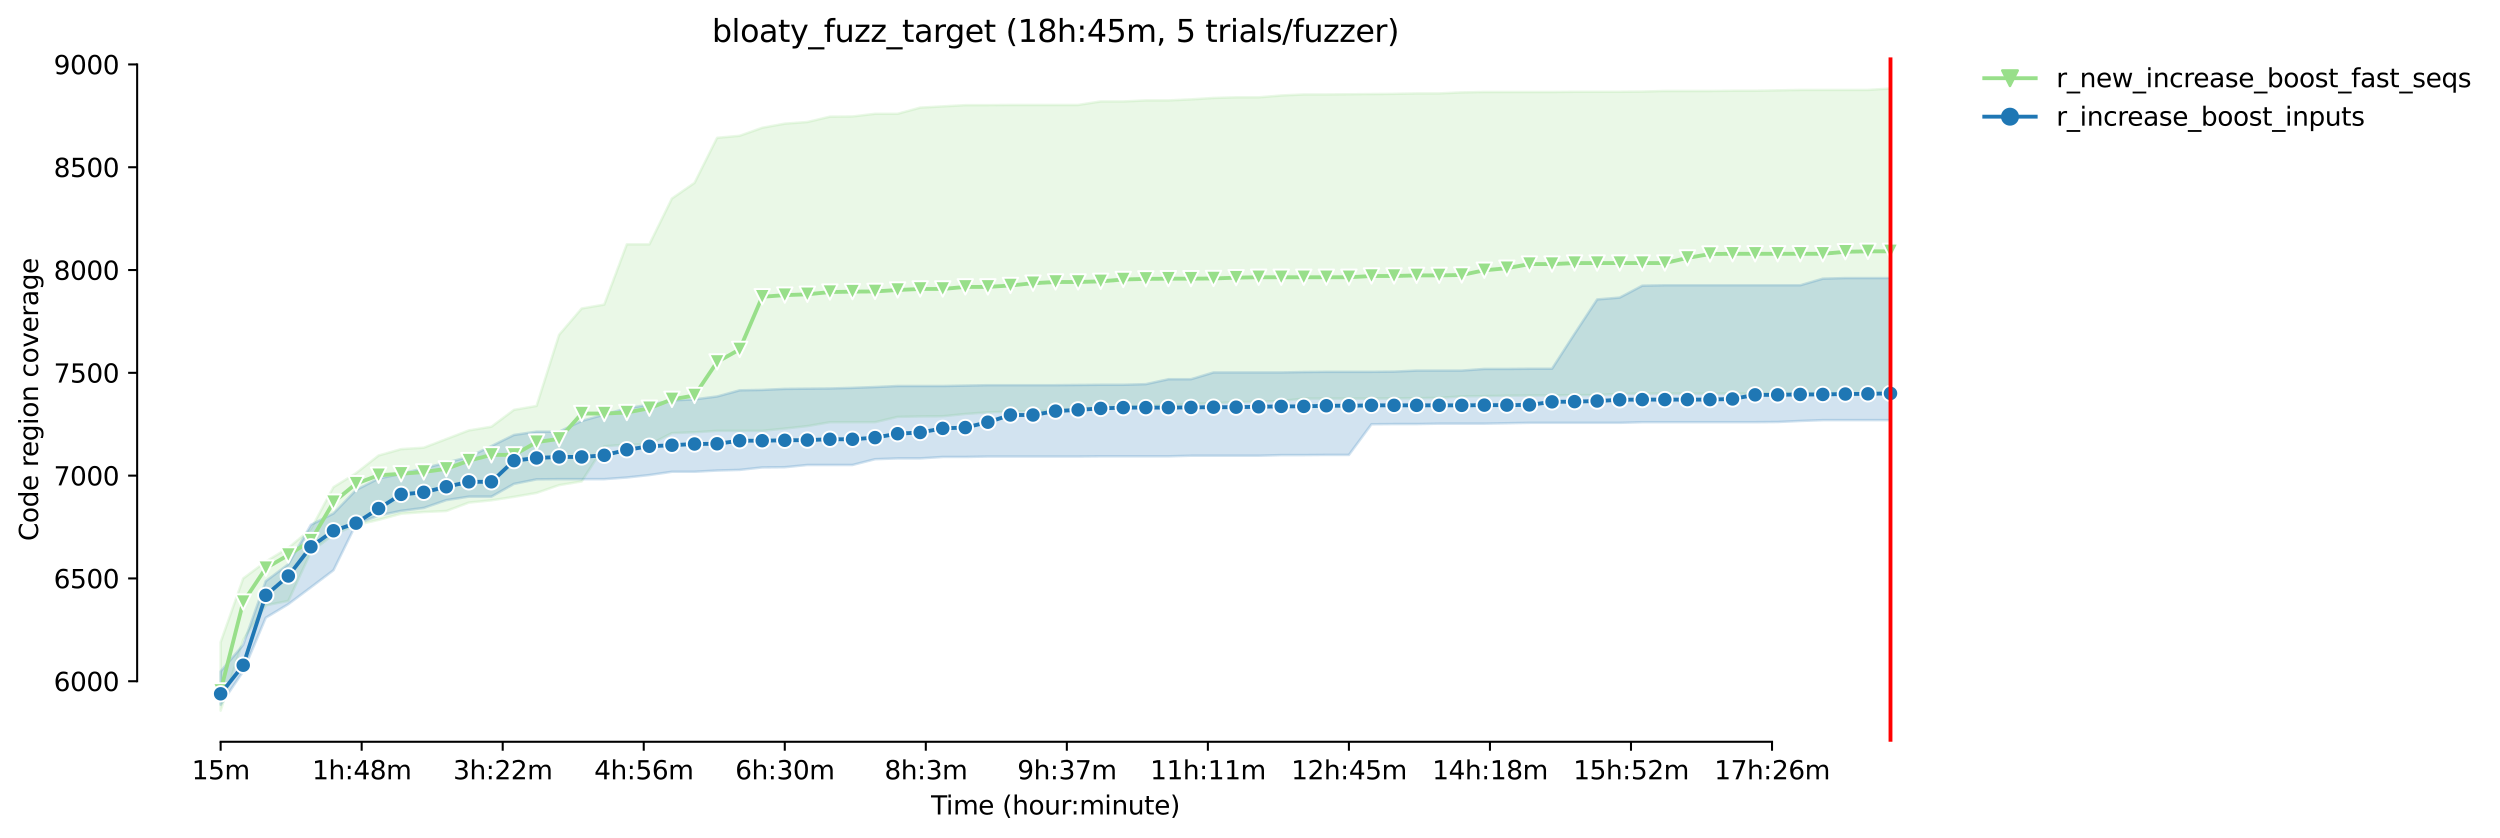 <?xml version="1.0" encoding="utf-8" standalone="no"?>
<!DOCTYPE svg PUBLIC "-//W3C//DTD SVG 1.1//EN"
  "http://www.w3.org/Graphics/SVG/1.1/DTD/svg11.dtd">
<svg height="325.986pt" version="1.1" viewBox="0 0 972.106 325.986" width="972.106pt" xmlns="http://www.w3.org/2000/svg" xmlns:xlink="http://www.w3.org/1999/xlink">
 <defs>
  <style type="text/css">*{stroke-linecap:butt;stroke-linejoin:round;}</style>
 </defs>
 <g id="figure_1">
  <g id="patch_1">
   <path d="M 0 325.986 
L 972.106 325.986 
L 972.106 0 
L 0 0 
z
" style="fill:#ffffff;"/>
  </g>
  <g id="axes_1">
   <g id="patch_2">
    <path d="M 53.328 288.43 
L 767.568 288.43 
L 767.568 22.318 
L 53.328 22.318 
z
" style="fill:#ffffff;"/>
   </g>
   <g id="PolyCollection_1">
    <defs>
     <path d="M 85.794 -76.275 
L 85.794 -49.652 
L 94.568 -77.234 
L 103.342 -90.585 
L 112.117 -92.344 
L 120.891 -111.371 
L 129.666 -118.167 
L 138.44 -121.845 
L 147.215 -123.843 
L 155.989 -126.242 
L 164.764 -126.881 
L 173.538 -127.281 
L 182.312 -130.559 
L 191.087 -131.438 
L 199.861 -132.797 
L 208.636 -134.316 
L 217.41 -137.354 
L 226.185 -138.793 
L 234.959 -152.464 
L 243.734 -153.104 
L 252.508 -153.104 
L 261.283 -157.581 
L 270.057 -157.901 
L 278.831 -158.46 
L 287.606 -158.46 
L 296.38 -158.46 
L 305.155 -159.34 
L 313.929 -160.299 
L 322.704 -161.818 
L 331.478 -161.818 
L 340.253 -161.818 
L 349.027 -163.897 
L 357.801 -164.057 
L 366.576 -164.137 
L 375.35 -165.016 
L 384.125 -165.656 
L 392.899 -165.895 
L 401.674 -166.135 
L 410.448 -166.375 
L 419.223 -166.535 
L 427.997 -166.855 
L 436.771 -167.654 
L 445.546 -168.134 
L 454.32 -168.374 
L 463.095 -168.933 
L 471.869 -169.173 
L 480.644 -169.653 
L 489.418 -169.813 
L 498.193 -170.053 
L 506.967 -171.012 
L 515.741 -171.012 
L 524.516 -171.012 
L 533.29 -171.012 
L 542.065 -171.092 
L 550.839 -171.172 
L 559.614 -171.252 
L 568.388 -171.891 
L 577.163 -171.971 
L 585.937 -172.131 
L 594.712 -172.211 
L 603.486 -172.211 
L 612.26 -172.371 
L 621.035 -172.371 
L 629.809 -172.851 
L 638.584 -172.931 
L 647.358 -172.931 
L 656.133 -172.931 
L 664.907 -172.931 
L 673.682 -172.931 
L 682.456 -172.931 
L 691.23 -172.931 
L 700.005 -172.931 
L 708.779 -172.931 
L 717.554 -172.931 
L 726.328 -173.091 
L 735.103 -173.091 
L 735.103 -291.572 
L 735.103 -291.572 
L 726.328 -291.013 
L 717.554 -291.013 
L 708.779 -291.013 
L 700.005 -291.013 
L 691.23 -290.853 
L 682.456 -290.693 
L 673.682 -290.693 
L 664.907 -290.613 
L 656.133 -290.613 
L 647.358 -290.613 
L 638.584 -290.373 
L 629.809 -290.293 
L 621.035 -290.293 
L 612.26 -290.293 
L 603.486 -290.213 
L 594.712 -290.213 
L 585.937 -290.213 
L 577.163 -290.213 
L 568.388 -290.053 
L 559.614 -289.654 
L 550.839 -289.654 
L 542.065 -289.494 
L 533.29 -289.414 
L 524.516 -289.334 
L 515.741 -289.254 
L 506.967 -289.254 
L 498.193 -288.854 
L 489.418 -288.135 
L 480.644 -288.135 
L 471.869 -287.895 
L 463.095 -287.335 
L 454.32 -286.935 
L 445.546 -286.935 
L 436.771 -286.536 
L 427.997 -286.536 
L 419.223 -285.176 
L 410.448 -285.176 
L 401.674 -285.176 
L 392.899 -285.176 
L 384.125 -285.097 
L 375.35 -285.097 
L 366.576 -284.617 
L 357.801 -284.137 
L 349.027 -281.739 
L 340.253 -281.739 
L 331.478 -280.699 
L 322.704 -280.619 
L 313.929 -278.541 
L 305.155 -277.901 
L 296.38 -276.302 
L 287.606 -273.184 
L 278.831 -272.385 
L 270.057 -254.877 
L 261.283 -248.801 
L 252.508 -230.972 
L 243.734 -230.972 
L 234.959 -207.548 
L 226.185 -206.029 
L 217.41 -195.796 
L 208.636 -168.134 
L 199.861 -166.615 
L 191.087 -160.059 
L 182.312 -158.62 
L 173.538 -155.262 
L 164.764 -151.905 
L 155.989 -151.345 
L 147.215 -148.867 
L 138.44 -141.991 
L 129.666 -136.555 
L 120.891 -120.246 
L 112.117 -112.97 
L 103.342 -107.614 
L 94.568 -101.058 
L 85.794 -76.275 
z
" id="md555b49945" style="stroke:#98df8a;stroke-opacity:0.2;"/>
    </defs>
    <g clip-path="url(#pcc91695080)">
     <use style="fill:#98df8a;fill-opacity:0.2;stroke:#98df8a;stroke-opacity:0.2;" x="0" xlink:href="#md555b49945" y="325.986"/>
    </g>
   </g>
   <g id="PolyCollection_2">
    <defs>
     <path d="M 85.794 -64.922 
L 85.794 -51.971 
L 94.568 -64.922 
L 103.342 -85.788 
L 112.117 -91.065 
L 120.891 -97.621 
L 129.666 -104.256 
L 138.44 -122.164 
L 147.215 -125.522 
L 155.989 -127.361 
L 164.764 -128.48 
L 173.538 -131.518 
L 182.312 -132.877 
L 191.087 -132.877 
L 199.861 -137.834 
L 208.636 -139.593 
L 217.41 -139.673 
L 226.185 -139.673 
L 234.959 -139.673 
L 243.734 -140.312 
L 252.508 -141.272 
L 261.283 -142.551 
L 270.057 -142.551 
L 278.831 -143.03 
L 287.606 -143.27 
L 296.38 -144.23 
L 305.155 -144.31 
L 313.929 -145.189 
L 322.704 -145.189 
L 331.478 -145.189 
L 340.253 -147.428 
L 349.027 -147.747 
L 357.801 -147.747 
L 366.576 -148.307 
L 375.35 -148.307 
L 384.125 -148.467 
L 392.899 -148.467 
L 401.674 -148.467 
L 410.448 -148.467 
L 419.223 -148.467 
L 427.997 -148.547 
L 436.771 -148.547 
L 445.546 -148.547 
L 454.32 -148.547 
L 463.095 -148.787 
L 471.869 -148.787 
L 480.644 -148.787 
L 489.418 -148.787 
L 498.193 -149.027 
L 506.967 -149.027 
L 515.741 -149.106 
L 524.516 -149.106 
L 533.29 -161.019 
L 542.065 -161.099 
L 550.839 -161.099 
L 559.614 -161.258 
L 568.388 -161.258 
L 577.163 -161.258 
L 585.937 -161.418 
L 594.712 -161.578 
L 603.486 -161.578 
L 612.26 -161.578 
L 621.035 -161.578 
L 629.809 -161.578 
L 638.584 -161.818 
L 647.358 -161.818 
L 656.133 -161.818 
L 664.907 -161.818 
L 673.682 -161.818 
L 682.456 -161.818 
L 691.23 -161.898 
L 700.005 -162.298 
L 708.779 -162.618 
L 717.554 -162.618 
L 726.328 -162.618 
L 735.103 -162.618 
L 735.103 -217.861 
L 735.103 -217.861 
L 726.328 -217.861 
L 717.554 -217.861 
L 708.779 -217.621 
L 700.005 -215.063 
L 691.23 -215.063 
L 682.456 -215.063 
L 673.682 -215.063 
L 664.907 -215.063 
L 656.133 -215.063 
L 647.358 -215.063 
L 638.584 -214.903 
L 629.809 -210.266 
L 621.035 -209.547 
L 612.26 -196.195 
L 603.486 -182.604 
L 594.712 -182.604 
L 585.937 -182.524 
L 577.163 -182.524 
L 568.388 -181.885 
L 559.614 -181.885 
L 550.839 -181.885 
L 542.065 -181.485 
L 533.29 -181.405 
L 524.516 -181.405 
L 515.741 -181.405 
L 506.967 -181.325 
L 498.193 -181.165 
L 489.418 -181.165 
L 480.644 -181.165 
L 471.869 -181.165 
L 463.095 -178.527 
L 454.32 -178.527 
L 445.546 -176.608 
L 436.771 -176.368 
L 427.997 -176.368 
L 419.223 -176.288 
L 410.448 -176.209 
L 401.674 -176.209 
L 392.899 -176.209 
L 384.125 -176.209 
L 375.35 -176.049 
L 366.576 -175.889 
L 357.801 -175.889 
L 349.027 -175.889 
L 340.253 -175.489 
L 331.478 -175.169 
L 322.704 -174.929 
L 313.929 -174.849 
L 305.155 -174.769 
L 296.38 -174.37 
L 287.606 -174.21 
L 278.831 -171.811 
L 270.057 -170.692 
L 261.283 -170.292 
L 252.508 -168.614 
L 243.734 -167.254 
L 234.959 -164.776 
L 226.185 -162.298 
L 217.41 -158.14 
L 208.636 -158.14 
L 199.861 -156.861 
L 191.087 -152.544 
L 182.312 -148.307 
L 173.538 -146.068 
L 164.764 -143.91 
L 155.989 -141.751 
L 147.215 -139.913 
L 138.44 -135.436 
L 129.666 -126.322 
L 120.891 -121.924 
L 112.117 -106.575 
L 103.342 -100.019 
L 94.568 -75.235 
L 85.794 -64.922 
z
" id="m7e97d86df9" style="stroke:#1f77b4;stroke-opacity:0.2;"/>
    </defs>
    <g clip-path="url(#pcc91695080)">
     <use style="fill:#1f77b4;fill-opacity:0.2;stroke:#1f77b4;stroke-opacity:0.2;" x="0" xlink:href="#m7e97d86df9" y="325.986"/>
    </g>
   </g>
   <g id="matplotlib.axis_1">
    <g id="xtick_1">
     <g id="line2d_1">
      <defs>
       <path d="M 0 0 
L 0 3.5 
" id="m61df1ed152" style="stroke:#000000;stroke-width:0.8;"/>
      </defs>
      <g>
       <use style="stroke:#000000;stroke-width:0.8;" x="85.794" xlink:href="#m61df1ed152" y="288.43"/>
      </g>
     </g>
     <g id="text_1">
      <!-- 15m -->
      <g transform="translate(74.561 303.029)scale(0.1 -0.1)">
       <defs>
        <path d="M 794 531 
L 1825 531 
L 1825 4091 
L 703 3866 
L 703 4441 
L 1819 4666 
L 2450 4666 
L 2450 531 
L 3481 531 
L 3481 0 
L 794 0 
L 794 531 
z
" id="DejaVuSans-31" transform="scale(0.016)"/>
        <path d="M 691 4666 
L 3169 4666 
L 3169 4134 
L 1269 4134 
L 1269 2991 
Q 1406 3038 1543 3061 
Q 1681 3084 1819 3084 
Q 2600 3084 3056 2656 
Q 3513 2228 3513 1497 
Q 3513 744 3044 326 
Q 2575 -91 1722 -91 
Q 1428 -91 1123 -41 
Q 819 9 494 109 
L 494 744 
Q 775 591 1075 516 
Q 1375 441 1709 441 
Q 2250 441 2565 725 
Q 2881 1009 2881 1497 
Q 2881 1984 2565 2268 
Q 2250 2553 1709 2553 
Q 1456 2553 1204 2497 
Q 953 2441 691 2322 
L 691 4666 
z
" id="DejaVuSans-35" transform="scale(0.016)"/>
        <path d="M 3328 2828 
Q 3544 3216 3844 3400 
Q 4144 3584 4550 3584 
Q 5097 3584 5394 3201 
Q 5691 2819 5691 2113 
L 5691 0 
L 5113 0 
L 5113 2094 
Q 5113 2597 4934 2840 
Q 4756 3084 4391 3084 
Q 3944 3084 3684 2787 
Q 3425 2491 3425 1978 
L 3425 0 
L 2847 0 
L 2847 2094 
Q 2847 2600 2669 2842 
Q 2491 3084 2119 3084 
Q 1678 3084 1418 2786 
Q 1159 2488 1159 1978 
L 1159 0 
L 581 0 
L 581 3500 
L 1159 3500 
L 1159 2956 
Q 1356 3278 1631 3431 
Q 1906 3584 2284 3584 
Q 2666 3584 2933 3390 
Q 3200 3197 3328 2828 
z
" id="DejaVuSans-6d" transform="scale(0.016)"/>
       </defs>
       <use xlink:href="#DejaVuSans-31"/>
       <use x="63.623" xlink:href="#DejaVuSans-35"/>
       <use x="127.246" xlink:href="#DejaVuSans-6d"/>
      </g>
     </g>
    </g>
    <g id="xtick_2">
     <g id="line2d_2">
      <g>
       <use style="stroke:#000000;stroke-width:0.8;" x="140.634" xlink:href="#m61df1ed152" y="288.43"/>
      </g>
     </g>
     <g id="text_2">
      <!-- 1h:48m -->
      <g transform="translate(121.367 303.029)scale(0.1 -0.1)">
       <defs>
        <path d="M 3513 2113 
L 3513 0 
L 2938 0 
L 2938 2094 
Q 2938 2591 2744 2837 
Q 2550 3084 2163 3084 
Q 1697 3084 1428 2787 
Q 1159 2491 1159 1978 
L 1159 0 
L 581 0 
L 581 4863 
L 1159 4863 
L 1159 2956 
Q 1366 3272 1645 3428 
Q 1925 3584 2291 3584 
Q 2894 3584 3203 3211 
Q 3513 2838 3513 2113 
z
" id="DejaVuSans-68" transform="scale(0.016)"/>
        <path d="M 750 794 
L 1409 794 
L 1409 0 
L 750 0 
L 750 794 
z
M 750 3309 
L 1409 3309 
L 1409 2516 
L 750 2516 
L 750 3309 
z
" id="DejaVuSans-3a" transform="scale(0.016)"/>
        <path d="M 2419 4116 
L 825 1625 
L 2419 1625 
L 2419 4116 
z
M 2253 4666 
L 3047 4666 
L 3047 1625 
L 3713 1625 
L 3713 1100 
L 3047 1100 
L 3047 0 
L 2419 0 
L 2419 1100 
L 313 1100 
L 313 1709 
L 2253 4666 
z
" id="DejaVuSans-34" transform="scale(0.016)"/>
        <path d="M 2034 2216 
Q 1584 2216 1326 1975 
Q 1069 1734 1069 1313 
Q 1069 891 1326 650 
Q 1584 409 2034 409 
Q 2484 409 2743 651 
Q 3003 894 3003 1313 
Q 3003 1734 2745 1975 
Q 2488 2216 2034 2216 
z
M 1403 2484 
Q 997 2584 770 2862 
Q 544 3141 544 3541 
Q 544 4100 942 4425 
Q 1341 4750 2034 4750 
Q 2731 4750 3128 4425 
Q 3525 4100 3525 3541 
Q 3525 3141 3298 2862 
Q 3072 2584 2669 2484 
Q 3125 2378 3379 2068 
Q 3634 1759 3634 1313 
Q 3634 634 3220 271 
Q 2806 -91 2034 -91 
Q 1263 -91 848 271 
Q 434 634 434 1313 
Q 434 1759 690 2068 
Q 947 2378 1403 2484 
z
M 1172 3481 
Q 1172 3119 1398 2916 
Q 1625 2713 2034 2713 
Q 2441 2713 2670 2916 
Q 2900 3119 2900 3481 
Q 2900 3844 2670 4047 
Q 2441 4250 2034 4250 
Q 1625 4250 1398 4047 
Q 1172 3844 1172 3481 
z
" id="DejaVuSans-38" transform="scale(0.016)"/>
       </defs>
       <use xlink:href="#DejaVuSans-31"/>
       <use x="63.623" xlink:href="#DejaVuSans-68"/>
       <use x="127.002" xlink:href="#DejaVuSans-3a"/>
       <use x="160.693" xlink:href="#DejaVuSans-34"/>
       <use x="224.316" xlink:href="#DejaVuSans-38"/>
       <use x="287.939" xlink:href="#DejaVuSans-6d"/>
      </g>
     </g>
    </g>
    <g id="xtick_3">
     <g id="line2d_3">
      <g>
       <use style="stroke:#000000;stroke-width:0.8;" x="195.474" xlink:href="#m61df1ed152" y="288.43"/>
      </g>
     </g>
     <g id="text_3">
      <!-- 3h:22m -->
      <g transform="translate(176.207 303.029)scale(0.1 -0.1)">
       <defs>
        <path d="M 2597 2516 
Q 3050 2419 3304 2112 
Q 3559 1806 3559 1356 
Q 3559 666 3084 287 
Q 2609 -91 1734 -91 
Q 1441 -91 1130 -33 
Q 819 25 488 141 
L 488 750 
Q 750 597 1062 519 
Q 1375 441 1716 441 
Q 2309 441 2620 675 
Q 2931 909 2931 1356 
Q 2931 1769 2642 2001 
Q 2353 2234 1838 2234 
L 1294 2234 
L 1294 2753 
L 1863 2753 
Q 2328 2753 2575 2939 
Q 2822 3125 2822 3475 
Q 2822 3834 2567 4026 
Q 2313 4219 1838 4219 
Q 1578 4219 1281 4162 
Q 984 4106 628 3988 
L 628 4550 
Q 988 4650 1302 4700 
Q 1616 4750 1894 4750 
Q 2613 4750 3031 4423 
Q 3450 4097 3450 3541 
Q 3450 3153 3228 2886 
Q 3006 2619 2597 2516 
z
" id="DejaVuSans-33" transform="scale(0.016)"/>
        <path d="M 1228 531 
L 3431 531 
L 3431 0 
L 469 0 
L 469 531 
Q 828 903 1448 1529 
Q 2069 2156 2228 2338 
Q 2531 2678 2651 2914 
Q 2772 3150 2772 3378 
Q 2772 3750 2511 3984 
Q 2250 4219 1831 4219 
Q 1534 4219 1204 4116 
Q 875 4013 500 3803 
L 500 4441 
Q 881 4594 1212 4672 
Q 1544 4750 1819 4750 
Q 2544 4750 2975 4387 
Q 3406 4025 3406 3419 
Q 3406 3131 3298 2873 
Q 3191 2616 2906 2266 
Q 2828 2175 2409 1742 
Q 1991 1309 1228 531 
z
" id="DejaVuSans-32" transform="scale(0.016)"/>
       </defs>
       <use xlink:href="#DejaVuSans-33"/>
       <use x="63.623" xlink:href="#DejaVuSans-68"/>
       <use x="127.002" xlink:href="#DejaVuSans-3a"/>
       <use x="160.693" xlink:href="#DejaVuSans-32"/>
       <use x="224.316" xlink:href="#DejaVuSans-32"/>
       <use x="287.939" xlink:href="#DejaVuSans-6d"/>
      </g>
     </g>
    </g>
    <g id="xtick_4">
     <g id="line2d_4">
      <g>
       <use style="stroke:#000000;stroke-width:0.8;" x="250.314" xlink:href="#m61df1ed152" y="288.43"/>
      </g>
     </g>
     <g id="text_4">
      <!-- 4h:56m -->
      <g transform="translate(231.047 303.029)scale(0.1 -0.1)">
       <defs>
        <path d="M 2113 2584 
Q 1688 2584 1439 2293 
Q 1191 2003 1191 1497 
Q 1191 994 1439 701 
Q 1688 409 2113 409 
Q 2538 409 2786 701 
Q 3034 994 3034 1497 
Q 3034 2003 2786 2293 
Q 2538 2584 2113 2584 
z
M 3366 4563 
L 3366 3988 
Q 3128 4100 2886 4159 
Q 2644 4219 2406 4219 
Q 1781 4219 1451 3797 
Q 1122 3375 1075 2522 
Q 1259 2794 1537 2939 
Q 1816 3084 2150 3084 
Q 2853 3084 3261 2657 
Q 3669 2231 3669 1497 
Q 3669 778 3244 343 
Q 2819 -91 2113 -91 
Q 1303 -91 875 529 
Q 447 1150 447 2328 
Q 447 3434 972 4092 
Q 1497 4750 2381 4750 
Q 2619 4750 2861 4703 
Q 3103 4656 3366 4563 
z
" id="DejaVuSans-36" transform="scale(0.016)"/>
       </defs>
       <use xlink:href="#DejaVuSans-34"/>
       <use x="63.623" xlink:href="#DejaVuSans-68"/>
       <use x="127.002" xlink:href="#DejaVuSans-3a"/>
       <use x="160.693" xlink:href="#DejaVuSans-35"/>
       <use x="224.316" xlink:href="#DejaVuSans-36"/>
       <use x="287.939" xlink:href="#DejaVuSans-6d"/>
      </g>
     </g>
    </g>
    <g id="xtick_5">
     <g id="line2d_5">
      <g>
       <use style="stroke:#000000;stroke-width:0.8;" x="305.155" xlink:href="#m61df1ed152" y="288.43"/>
      </g>
     </g>
     <g id="text_5">
      <!-- 6h:30m -->
      <g transform="translate(285.888 303.029)scale(0.1 -0.1)">
       <defs>
        <path d="M 2034 4250 
Q 1547 4250 1301 3770 
Q 1056 3291 1056 2328 
Q 1056 1369 1301 889 
Q 1547 409 2034 409 
Q 2525 409 2770 889 
Q 3016 1369 3016 2328 
Q 3016 3291 2770 3770 
Q 2525 4250 2034 4250 
z
M 2034 4750 
Q 2819 4750 3233 4129 
Q 3647 3509 3647 2328 
Q 3647 1150 3233 529 
Q 2819 -91 2034 -91 
Q 1250 -91 836 529 
Q 422 1150 422 2328 
Q 422 3509 836 4129 
Q 1250 4750 2034 4750 
z
" id="DejaVuSans-30" transform="scale(0.016)"/>
       </defs>
       <use xlink:href="#DejaVuSans-36"/>
       <use x="63.623" xlink:href="#DejaVuSans-68"/>
       <use x="127.002" xlink:href="#DejaVuSans-3a"/>
       <use x="160.693" xlink:href="#DejaVuSans-33"/>
       <use x="224.316" xlink:href="#DejaVuSans-30"/>
       <use x="287.939" xlink:href="#DejaVuSans-6d"/>
      </g>
     </g>
    </g>
    <g id="xtick_6">
     <g id="line2d_6">
      <g>
       <use style="stroke:#000000;stroke-width:0.8;" x="359.995" xlink:href="#m61df1ed152" y="288.43"/>
      </g>
     </g>
     <g id="text_6">
      <!-- 8h:3m -->
      <g transform="translate(343.909 303.029)scale(0.1 -0.1)">
       <use xlink:href="#DejaVuSans-38"/>
       <use x="63.623" xlink:href="#DejaVuSans-68"/>
       <use x="127.002" xlink:href="#DejaVuSans-3a"/>
       <use x="160.693" xlink:href="#DejaVuSans-33"/>
       <use x="224.316" xlink:href="#DejaVuSans-6d"/>
      </g>
     </g>
    </g>
    <g id="xtick_7">
     <g id="line2d_7">
      <g>
       <use style="stroke:#000000;stroke-width:0.8;" x="414.835" xlink:href="#m61df1ed152" y="288.43"/>
      </g>
     </g>
     <g id="text_7">
      <!-- 9h:37m -->
      <g transform="translate(395.568 303.029)scale(0.1 -0.1)">
       <defs>
        <path d="M 703 97 
L 703 672 
Q 941 559 1184 500 
Q 1428 441 1663 441 
Q 2288 441 2617 861 
Q 2947 1281 2994 2138 
Q 2813 1869 2534 1725 
Q 2256 1581 1919 1581 
Q 1219 1581 811 2004 
Q 403 2428 403 3163 
Q 403 3881 828 4315 
Q 1253 4750 1959 4750 
Q 2769 4750 3195 4129 
Q 3622 3509 3622 2328 
Q 3622 1225 3098 567 
Q 2575 -91 1691 -91 
Q 1453 -91 1209 -44 
Q 966 3 703 97 
z
M 1959 2075 
Q 2384 2075 2632 2365 
Q 2881 2656 2881 3163 
Q 2881 3666 2632 3958 
Q 2384 4250 1959 4250 
Q 1534 4250 1286 3958 
Q 1038 3666 1038 3163 
Q 1038 2656 1286 2365 
Q 1534 2075 1959 2075 
z
" id="DejaVuSans-39" transform="scale(0.016)"/>
        <path d="M 525 4666 
L 3525 4666 
L 3525 4397 
L 1831 0 
L 1172 0 
L 2766 4134 
L 525 4134 
L 525 4666 
z
" id="DejaVuSans-37" transform="scale(0.016)"/>
       </defs>
       <use xlink:href="#DejaVuSans-39"/>
       <use x="63.623" xlink:href="#DejaVuSans-68"/>
       <use x="127.002" xlink:href="#DejaVuSans-3a"/>
       <use x="160.693" xlink:href="#DejaVuSans-33"/>
       <use x="224.316" xlink:href="#DejaVuSans-37"/>
       <use x="287.939" xlink:href="#DejaVuSans-6d"/>
      </g>
     </g>
    </g>
    <g id="xtick_8">
     <g id="line2d_8">
      <g>
       <use style="stroke:#000000;stroke-width:0.8;" x="469.676" xlink:href="#m61df1ed152" y="288.43"/>
      </g>
     </g>
     <g id="text_8">
      <!-- 11h:11m -->
      <g transform="translate(447.227 303.029)scale(0.1 -0.1)">
       <use xlink:href="#DejaVuSans-31"/>
       <use x="63.623" xlink:href="#DejaVuSans-31"/>
       <use x="127.246" xlink:href="#DejaVuSans-68"/>
       <use x="190.625" xlink:href="#DejaVuSans-3a"/>
       <use x="224.316" xlink:href="#DejaVuSans-31"/>
       <use x="287.939" xlink:href="#DejaVuSans-31"/>
       <use x="351.562" xlink:href="#DejaVuSans-6d"/>
      </g>
     </g>
    </g>
    <g id="xtick_9">
     <g id="line2d_9">
      <g>
       <use style="stroke:#000000;stroke-width:0.8;" x="524.516" xlink:href="#m61df1ed152" y="288.43"/>
      </g>
     </g>
     <g id="text_9">
      <!-- 12h:45m -->
      <g transform="translate(502.068 303.029)scale(0.1 -0.1)">
       <use xlink:href="#DejaVuSans-31"/>
       <use x="63.623" xlink:href="#DejaVuSans-32"/>
       <use x="127.246" xlink:href="#DejaVuSans-68"/>
       <use x="190.625" xlink:href="#DejaVuSans-3a"/>
       <use x="224.316" xlink:href="#DejaVuSans-34"/>
       <use x="287.939" xlink:href="#DejaVuSans-35"/>
       <use x="351.562" xlink:href="#DejaVuSans-6d"/>
      </g>
     </g>
    </g>
    <g id="xtick_10">
     <g id="line2d_10">
      <g>
       <use style="stroke:#000000;stroke-width:0.8;" x="579.356" xlink:href="#m61df1ed152" y="288.43"/>
      </g>
     </g>
     <g id="text_10">
      <!-- 14h:18m -->
      <g transform="translate(556.908 303.029)scale(0.1 -0.1)">
       <use xlink:href="#DejaVuSans-31"/>
       <use x="63.623" xlink:href="#DejaVuSans-34"/>
       <use x="127.246" xlink:href="#DejaVuSans-68"/>
       <use x="190.625" xlink:href="#DejaVuSans-3a"/>
       <use x="224.316" xlink:href="#DejaVuSans-31"/>
       <use x="287.939" xlink:href="#DejaVuSans-38"/>
       <use x="351.562" xlink:href="#DejaVuSans-6d"/>
      </g>
     </g>
    </g>
    <g id="xtick_11">
     <g id="line2d_11">
      <g>
       <use style="stroke:#000000;stroke-width:0.8;" x="634.197" xlink:href="#m61df1ed152" y="288.43"/>
      </g>
     </g>
     <g id="text_11">
      <!-- 15h:52m -->
      <g transform="translate(611.748 303.029)scale(0.1 -0.1)">
       <use xlink:href="#DejaVuSans-31"/>
       <use x="63.623" xlink:href="#DejaVuSans-35"/>
       <use x="127.246" xlink:href="#DejaVuSans-68"/>
       <use x="190.625" xlink:href="#DejaVuSans-3a"/>
       <use x="224.316" xlink:href="#DejaVuSans-35"/>
       <use x="287.939" xlink:href="#DejaVuSans-32"/>
       <use x="351.562" xlink:href="#DejaVuSans-6d"/>
      </g>
     </g>
    </g>
    <g id="xtick_12">
     <g id="line2d_12">
      <g>
       <use style="stroke:#000000;stroke-width:0.8;" x="689.037" xlink:href="#m61df1ed152" y="288.43"/>
      </g>
     </g>
     <g id="text_12">
      <!-- 17h:26m -->
      <g transform="translate(666.588 303.029)scale(0.1 -0.1)">
       <use xlink:href="#DejaVuSans-31"/>
       <use x="63.623" xlink:href="#DejaVuSans-37"/>
       <use x="127.246" xlink:href="#DejaVuSans-68"/>
       <use x="190.625" xlink:href="#DejaVuSans-3a"/>
       <use x="224.316" xlink:href="#DejaVuSans-32"/>
       <use x="287.939" xlink:href="#DejaVuSans-36"/>
       <use x="351.562" xlink:href="#DejaVuSans-6d"/>
      </g>
     </g>
    </g>
    <g id="text_13">
     <!-- Time (hour:minute) -->
     <g transform="translate(362.041 316.707)scale(0.1 -0.1)">
      <defs>
       <path d="M -19 4666 
L 3928 4666 
L 3928 4134 
L 2272 4134 
L 2272 0 
L 1638 0 
L 1638 4134 
L -19 4134 
L -19 4666 
z
" id="DejaVuSans-54" transform="scale(0.016)"/>
       <path d="M 603 3500 
L 1178 3500 
L 1178 0 
L 603 0 
L 603 3500 
z
M 603 4863 
L 1178 4863 
L 1178 4134 
L 603 4134 
L 603 4863 
z
" id="DejaVuSans-69" transform="scale(0.016)"/>
       <path d="M 3597 1894 
L 3597 1613 
L 953 1613 
Q 991 1019 1311 708 
Q 1631 397 2203 397 
Q 2534 397 2845 478 
Q 3156 559 3463 722 
L 3463 178 
Q 3153 47 2828 -22 
Q 2503 -91 2169 -91 
Q 1331 -91 842 396 
Q 353 884 353 1716 
Q 353 2575 817 3079 
Q 1281 3584 2069 3584 
Q 2775 3584 3186 3129 
Q 3597 2675 3597 1894 
z
M 3022 2063 
Q 3016 2534 2758 2815 
Q 2500 3097 2075 3097 
Q 1594 3097 1305 2825 
Q 1016 2553 972 2059 
L 3022 2063 
z
" id="DejaVuSans-65" transform="scale(0.016)"/>
       <path id="DejaVuSans-20" transform="scale(0.016)"/>
       <path d="M 1984 4856 
Q 1566 4138 1362 3434 
Q 1159 2731 1159 2009 
Q 1159 1288 1364 580 
Q 1569 -128 1984 -844 
L 1484 -844 
Q 1016 -109 783 600 
Q 550 1309 550 2009 
Q 550 2706 781 3412 
Q 1013 4119 1484 4856 
L 1984 4856 
z
" id="DejaVuSans-28" transform="scale(0.016)"/>
       <path d="M 1959 3097 
Q 1497 3097 1228 2736 
Q 959 2375 959 1747 
Q 959 1119 1226 758 
Q 1494 397 1959 397 
Q 2419 397 2687 759 
Q 2956 1122 2956 1747 
Q 2956 2369 2687 2733 
Q 2419 3097 1959 3097 
z
M 1959 3584 
Q 2709 3584 3137 3096 
Q 3566 2609 3566 1747 
Q 3566 888 3137 398 
Q 2709 -91 1959 -91 
Q 1206 -91 779 398 
Q 353 888 353 1747 
Q 353 2609 779 3096 
Q 1206 3584 1959 3584 
z
" id="DejaVuSans-6f" transform="scale(0.016)"/>
       <path d="M 544 1381 
L 544 3500 
L 1119 3500 
L 1119 1403 
Q 1119 906 1312 657 
Q 1506 409 1894 409 
Q 2359 409 2629 706 
Q 2900 1003 2900 1516 
L 2900 3500 
L 3475 3500 
L 3475 0 
L 2900 0 
L 2900 538 
Q 2691 219 2414 64 
Q 2138 -91 1772 -91 
Q 1169 -91 856 284 
Q 544 659 544 1381 
z
M 1991 3584 
L 1991 3584 
z
" id="DejaVuSans-75" transform="scale(0.016)"/>
       <path d="M 2631 2963 
Q 2534 3019 2420 3045 
Q 2306 3072 2169 3072 
Q 1681 3072 1420 2755 
Q 1159 2438 1159 1844 
L 1159 0 
L 581 0 
L 581 3500 
L 1159 3500 
L 1159 2956 
Q 1341 3275 1631 3429 
Q 1922 3584 2338 3584 
Q 2397 3584 2469 3576 
Q 2541 3569 2628 3553 
L 2631 2963 
z
" id="DejaVuSans-72" transform="scale(0.016)"/>
       <path d="M 3513 2113 
L 3513 0 
L 2938 0 
L 2938 2094 
Q 2938 2591 2744 2837 
Q 2550 3084 2163 3084 
Q 1697 3084 1428 2787 
Q 1159 2491 1159 1978 
L 1159 0 
L 581 0 
L 581 3500 
L 1159 3500 
L 1159 2956 
Q 1366 3272 1645 3428 
Q 1925 3584 2291 3584 
Q 2894 3584 3203 3211 
Q 3513 2838 3513 2113 
z
" id="DejaVuSans-6e" transform="scale(0.016)"/>
       <path d="M 1172 4494 
L 1172 3500 
L 2356 3500 
L 2356 3053 
L 1172 3053 
L 1172 1153 
Q 1172 725 1289 603 
Q 1406 481 1766 481 
L 2356 481 
L 2356 0 
L 1766 0 
Q 1100 0 847 248 
Q 594 497 594 1153 
L 594 3053 
L 172 3053 
L 172 3500 
L 594 3500 
L 594 4494 
L 1172 4494 
z
" id="DejaVuSans-74" transform="scale(0.016)"/>
       <path d="M 513 4856 
L 1013 4856 
Q 1481 4119 1714 3412 
Q 1947 2706 1947 2009 
Q 1947 1309 1714 600 
Q 1481 -109 1013 -844 
L 513 -844 
Q 928 -128 1133 580 
Q 1338 1288 1338 2009 
Q 1338 2731 1133 3434 
Q 928 4138 513 4856 
z
" id="DejaVuSans-29" transform="scale(0.016)"/>
      </defs>
      <use xlink:href="#DejaVuSans-54"/>
      <use x="57.959" xlink:href="#DejaVuSans-69"/>
      <use x="85.742" xlink:href="#DejaVuSans-6d"/>
      <use x="183.154" xlink:href="#DejaVuSans-65"/>
      <use x="244.678" xlink:href="#DejaVuSans-20"/>
      <use x="276.465" xlink:href="#DejaVuSans-28"/>
      <use x="315.479" xlink:href="#DejaVuSans-68"/>
      <use x="378.857" xlink:href="#DejaVuSans-6f"/>
      <use x="440.039" xlink:href="#DejaVuSans-75"/>
      <use x="503.418" xlink:href="#DejaVuSans-72"/>
      <use x="542.781" xlink:href="#DejaVuSans-3a"/>
      <use x="576.473" xlink:href="#DejaVuSans-6d"/>
      <use x="673.885" xlink:href="#DejaVuSans-69"/>
      <use x="701.668" xlink:href="#DejaVuSans-6e"/>
      <use x="765.047" xlink:href="#DejaVuSans-75"/>
      <use x="828.426" xlink:href="#DejaVuSans-74"/>
      <use x="867.635" xlink:href="#DejaVuSans-65"/>
      <use x="929.158" xlink:href="#DejaVuSans-29"/>
     </g>
    </g>
   </g>
   <g id="matplotlib.axis_2">
    <g id="ytick_1">
     <g id="line2d_13">
      <defs>
       <path d="M 0 0 
L -3.5 0 
" id="m17ba1a812b" style="stroke:#000000;stroke-width:0.8;"/>
      </defs>
      <g>
       <use style="stroke:#000000;stroke-width:0.8;" x="53.328" xlink:href="#m17ba1a812b" y="264.902"/>
      </g>
     </g>
     <g id="text_14">
      <!-- 6000 -->
      <g transform="translate(20.878 268.701)scale(0.1 -0.1)">
       <use xlink:href="#DejaVuSans-36"/>
       <use x="63.623" xlink:href="#DejaVuSans-30"/>
       <use x="127.246" xlink:href="#DejaVuSans-30"/>
       <use x="190.869" xlink:href="#DejaVuSans-30"/>
      </g>
     </g>
    </g>
    <g id="ytick_2">
     <g id="line2d_14">
      <g>
       <use style="stroke:#000000;stroke-width:0.8;" x="53.328" xlink:href="#m17ba1a812b" y="224.928"/>
      </g>
     </g>
     <g id="text_15">
      <!-- 6500 -->
      <g transform="translate(20.878 228.727)scale(0.1 -0.1)">
       <use xlink:href="#DejaVuSans-36"/>
       <use x="63.623" xlink:href="#DejaVuSans-35"/>
       <use x="127.246" xlink:href="#DejaVuSans-30"/>
       <use x="190.869" xlink:href="#DejaVuSans-30"/>
      </g>
     </g>
    </g>
    <g id="ytick_3">
     <g id="line2d_15">
      <g>
       <use style="stroke:#000000;stroke-width:0.8;" x="53.328" xlink:href="#m17ba1a812b" y="184.955"/>
      </g>
     </g>
     <g id="text_16">
      <!-- 7000 -->
      <g transform="translate(20.878 188.754)scale(0.1 -0.1)">
       <use xlink:href="#DejaVuSans-37"/>
       <use x="63.623" xlink:href="#DejaVuSans-30"/>
       <use x="127.246" xlink:href="#DejaVuSans-30"/>
       <use x="190.869" xlink:href="#DejaVuSans-30"/>
      </g>
     </g>
    </g>
    <g id="ytick_4">
     <g id="line2d_16">
      <g>
       <use style="stroke:#000000;stroke-width:0.8;" x="53.328" xlink:href="#m17ba1a812b" y="144.981"/>
      </g>
     </g>
     <g id="text_17">
      <!-- 7500 -->
      <g transform="translate(20.878 148.78)scale(0.1 -0.1)">
       <use xlink:href="#DejaVuSans-37"/>
       <use x="63.623" xlink:href="#DejaVuSans-35"/>
       <use x="127.246" xlink:href="#DejaVuSans-30"/>
       <use x="190.869" xlink:href="#DejaVuSans-30"/>
      </g>
     </g>
    </g>
    <g id="ytick_5">
     <g id="line2d_17">
      <g>
       <use style="stroke:#000000;stroke-width:0.8;" x="53.328" xlink:href="#m17ba1a812b" y="105.007"/>
      </g>
     </g>
     <g id="text_18">
      <!-- 8000 -->
      <g transform="translate(20.878 108.807)scale(0.1 -0.1)">
       <use xlink:href="#DejaVuSans-38"/>
       <use x="63.623" xlink:href="#DejaVuSans-30"/>
       <use x="127.246" xlink:href="#DejaVuSans-30"/>
       <use x="190.869" xlink:href="#DejaVuSans-30"/>
      </g>
     </g>
    </g>
    <g id="ytick_6">
     <g id="line2d_18">
      <g>
       <use style="stroke:#000000;stroke-width:0.8;" x="53.328" xlink:href="#m17ba1a812b" y="65.034"/>
      </g>
     </g>
     <g id="text_19">
      <!-- 8500 -->
      <g transform="translate(20.878 68.833)scale(0.1 -0.1)">
       <use xlink:href="#DejaVuSans-38"/>
       <use x="63.623" xlink:href="#DejaVuSans-35"/>
       <use x="127.246" xlink:href="#DejaVuSans-30"/>
       <use x="190.869" xlink:href="#DejaVuSans-30"/>
      </g>
     </g>
    </g>
    <g id="ytick_7">
     <g id="line2d_19">
      <g>
       <use style="stroke:#000000;stroke-width:0.8;" x="53.328" xlink:href="#m17ba1a812b" y="25.06"/>
      </g>
     </g>
     <g id="text_20">
      <!-- 9000 -->
      <g transform="translate(20.878 28.86)scale(0.1 -0.1)">
       <use xlink:href="#DejaVuSans-39"/>
       <use x="63.623" xlink:href="#DejaVuSans-30"/>
       <use x="127.246" xlink:href="#DejaVuSans-30"/>
       <use x="190.869" xlink:href="#DejaVuSans-30"/>
      </g>
     </g>
    </g>
    <g id="text_21">
     <!-- Code region coverage -->
     <g transform="translate(14.798 210.38)rotate(-90)scale(0.1 -0.1)">
      <defs>
       <path d="M 4122 4306 
L 4122 3641 
Q 3803 3938 3442 4084 
Q 3081 4231 2675 4231 
Q 1875 4231 1450 3742 
Q 1025 3253 1025 2328 
Q 1025 1406 1450 917 
Q 1875 428 2675 428 
Q 3081 428 3442 575 
Q 3803 722 4122 1019 
L 4122 359 
Q 3791 134 3420 21 
Q 3050 -91 2638 -91 
Q 1578 -91 968 557 
Q 359 1206 359 2328 
Q 359 3453 968 4101 
Q 1578 4750 2638 4750 
Q 3056 4750 3426 4639 
Q 3797 4528 4122 4306 
z
" id="DejaVuSans-43" transform="scale(0.016)"/>
       <path d="M 2906 2969 
L 2906 4863 
L 3481 4863 
L 3481 0 
L 2906 0 
L 2906 525 
Q 2725 213 2448 61 
Q 2172 -91 1784 -91 
Q 1150 -91 751 415 
Q 353 922 353 1747 
Q 353 2572 751 3078 
Q 1150 3584 1784 3584 
Q 2172 3584 2448 3432 
Q 2725 3281 2906 2969 
z
M 947 1747 
Q 947 1113 1208 752 
Q 1469 391 1925 391 
Q 2381 391 2643 752 
Q 2906 1113 2906 1747 
Q 2906 2381 2643 2742 
Q 2381 3103 1925 3103 
Q 1469 3103 1208 2742 
Q 947 2381 947 1747 
z
" id="DejaVuSans-64" transform="scale(0.016)"/>
       <path d="M 2906 1791 
Q 2906 2416 2648 2759 
Q 2391 3103 1925 3103 
Q 1463 3103 1205 2759 
Q 947 2416 947 1791 
Q 947 1169 1205 825 
Q 1463 481 1925 481 
Q 2391 481 2648 825 
Q 2906 1169 2906 1791 
z
M 3481 434 
Q 3481 -459 3084 -895 
Q 2688 -1331 1869 -1331 
Q 1566 -1331 1297 -1286 
Q 1028 -1241 775 -1147 
L 775 -588 
Q 1028 -725 1275 -790 
Q 1522 -856 1778 -856 
Q 2344 -856 2625 -561 
Q 2906 -266 2906 331 
L 2906 616 
Q 2728 306 2450 153 
Q 2172 0 1784 0 
Q 1141 0 747 490 
Q 353 981 353 1791 
Q 353 2603 747 3093 
Q 1141 3584 1784 3584 
Q 2172 3584 2450 3431 
Q 2728 3278 2906 2969 
L 2906 3500 
L 3481 3500 
L 3481 434 
z
" id="DejaVuSans-67" transform="scale(0.016)"/>
       <path d="M 3122 3366 
L 3122 2828 
Q 2878 2963 2633 3030 
Q 2388 3097 2138 3097 
Q 1578 3097 1268 2742 
Q 959 2388 959 1747 
Q 959 1106 1268 751 
Q 1578 397 2138 397 
Q 2388 397 2633 464 
Q 2878 531 3122 666 
L 3122 134 
Q 2881 22 2623 -34 
Q 2366 -91 2075 -91 
Q 1284 -91 818 406 
Q 353 903 353 1747 
Q 353 2603 823 3093 
Q 1294 3584 2113 3584 
Q 2378 3584 2631 3529 
Q 2884 3475 3122 3366 
z
" id="DejaVuSans-63" transform="scale(0.016)"/>
       <path d="M 191 3500 
L 800 3500 
L 1894 563 
L 2988 3500 
L 3597 3500 
L 2284 0 
L 1503 0 
L 191 3500 
z
" id="DejaVuSans-76" transform="scale(0.016)"/>
       <path d="M 2194 1759 
Q 1497 1759 1228 1600 
Q 959 1441 959 1056 
Q 959 750 1161 570 
Q 1363 391 1709 391 
Q 2188 391 2477 730 
Q 2766 1069 2766 1631 
L 2766 1759 
L 2194 1759 
z
M 3341 1997 
L 3341 0 
L 2766 0 
L 2766 531 
Q 2569 213 2275 61 
Q 1981 -91 1556 -91 
Q 1019 -91 701 211 
Q 384 513 384 1019 
Q 384 1609 779 1909 
Q 1175 2209 1959 2209 
L 2766 2209 
L 2766 2266 
Q 2766 2663 2505 2880 
Q 2244 3097 1772 3097 
Q 1472 3097 1187 3025 
Q 903 2953 641 2809 
L 641 3341 
Q 956 3463 1253 3523 
Q 1550 3584 1831 3584 
Q 2591 3584 2966 3190 
Q 3341 2797 3341 1997 
z
" id="DejaVuSans-61" transform="scale(0.016)"/>
      </defs>
      <use xlink:href="#DejaVuSans-43"/>
      <use x="69.824" xlink:href="#DejaVuSans-6f"/>
      <use x="131.006" xlink:href="#DejaVuSans-64"/>
      <use x="194.482" xlink:href="#DejaVuSans-65"/>
      <use x="256.006" xlink:href="#DejaVuSans-20"/>
      <use x="287.793" xlink:href="#DejaVuSans-72"/>
      <use x="326.656" xlink:href="#DejaVuSans-65"/>
      <use x="388.18" xlink:href="#DejaVuSans-67"/>
      <use x="451.656" xlink:href="#DejaVuSans-69"/>
      <use x="479.439" xlink:href="#DejaVuSans-6f"/>
      <use x="540.621" xlink:href="#DejaVuSans-6e"/>
      <use x="604" xlink:href="#DejaVuSans-20"/>
      <use x="635.787" xlink:href="#DejaVuSans-63"/>
      <use x="690.768" xlink:href="#DejaVuSans-6f"/>
      <use x="751.949" xlink:href="#DejaVuSans-76"/>
      <use x="811.129" xlink:href="#DejaVuSans-65"/>
      <use x="872.652" xlink:href="#DejaVuSans-72"/>
      <use x="913.766" xlink:href="#DejaVuSans-61"/>
      <use x="975.045" xlink:href="#DejaVuSans-67"/>
      <use x="1038.521" xlink:href="#DejaVuSans-65"/>
     </g>
    </g>
   </g>
   <g id="line2d_20">
    <path clip-path="url(#pcc91695080)" d="M 85.794 268.659 
L 94.568 234.122 
L 103.342 220.931 
L 112.117 215.814 
L 120.891 210.218 
L 129.666 195.268 
L 138.44 188.072 
L 147.215 184.795 
L 155.989 184.235 
L 164.764 183.516 
L 173.538 182.316 
L 182.312 179.118 
L 191.087 176.88 
L 199.861 176.88 
L 208.636 171.923 
L 217.41 170.644 
L 226.185 160.811 
L 234.959 160.811 
L 243.734 160.411 
L 252.508 158.732 
L 261.283 155.294 
L 270.057 153.775 
L 278.831 140.744 
L 287.606 135.867 
L 296.38 115.401 
L 305.155 114.761 
L 313.929 114.441 
L 322.704 113.562 
L 331.478 113.402 
L 340.253 113.322 
L 349.027 112.762 
L 357.801 112.363 
L 366.576 112.363 
L 375.35 111.563 
L 384.125 111.563 
L 392.899 111.003 
L 401.674 110.124 
L 410.448 109.644 
L 419.223 109.644 
L 427.997 109.405 
L 436.771 108.685 
L 445.546 108.445 
L 454.32 108.365 
L 463.095 108.365 
L 471.869 108.285 
L 480.644 107.965 
L 489.418 107.806 
L 498.193 107.806 
L 506.967 107.806 
L 515.741 107.806 
L 524.516 107.806 
L 533.29 107.326 
L 542.065 107.326 
L 550.839 107.086 
L 559.614 107.086 
L 568.388 106.926 
L 577.163 105.087 
L 585.937 104.288 
L 594.712 102.689 
L 603.486 102.689 
L 612.26 102.289 
L 621.035 102.289 
L 629.809 102.289 
L 638.584 102.289 
L 647.358 102.289 
L 656.133 100.291 
L 664.907 98.772 
L 673.682 98.692 
L 682.456 98.692 
L 691.23 98.692 
L 700.005 98.692 
L 708.779 98.692 
L 717.554 97.892 
L 726.328 97.732 
L 735.103 97.732 
" style="fill:none;stroke:#98df8a;stroke-linecap:square;stroke-width:1.5;"/>
    <defs>
     <path d="M -0 3 
L 3 -3 
L -3 -3 
z
" id="md45064e5f2" style="stroke:#ffffff;stroke-linejoin:miter;stroke-width:0.75;"/>
    </defs>
    <g clip-path="url(#pcc91695080)">
     <use style="fill:#98df8a;stroke:#ffffff;stroke-linejoin:miter;stroke-width:0.75;" x="85.794" xlink:href="#md45064e5f2" y="268.659"/>
     <use style="fill:#98df8a;stroke:#ffffff;stroke-linejoin:miter;stroke-width:0.75;" x="94.568" xlink:href="#md45064e5f2" y="234.122"/>
     <use style="fill:#98df8a;stroke:#ffffff;stroke-linejoin:miter;stroke-width:0.75;" x="103.342" xlink:href="#md45064e5f2" y="220.931"/>
     <use style="fill:#98df8a;stroke:#ffffff;stroke-linejoin:miter;stroke-width:0.75;" x="112.117" xlink:href="#md45064e5f2" y="215.814"/>
     <use style="fill:#98df8a;stroke:#ffffff;stroke-linejoin:miter;stroke-width:0.75;" x="120.891" xlink:href="#md45064e5f2" y="210.218"/>
     <use style="fill:#98df8a;stroke:#ffffff;stroke-linejoin:miter;stroke-width:0.75;" x="129.666" xlink:href="#md45064e5f2" y="195.268"/>
     <use style="fill:#98df8a;stroke:#ffffff;stroke-linejoin:miter;stroke-width:0.75;" x="138.44" xlink:href="#md45064e5f2" y="188.072"/>
     <use style="fill:#98df8a;stroke:#ffffff;stroke-linejoin:miter;stroke-width:0.75;" x="147.215" xlink:href="#md45064e5f2" y="184.795"/>
     <use style="fill:#98df8a;stroke:#ffffff;stroke-linejoin:miter;stroke-width:0.75;" x="155.989" xlink:href="#md45064e5f2" y="184.235"/>
     <use style="fill:#98df8a;stroke:#ffffff;stroke-linejoin:miter;stroke-width:0.75;" x="164.764" xlink:href="#md45064e5f2" y="183.516"/>
     <use style="fill:#98df8a;stroke:#ffffff;stroke-linejoin:miter;stroke-width:0.75;" x="173.538" xlink:href="#md45064e5f2" y="182.316"/>
     <use style="fill:#98df8a;stroke:#ffffff;stroke-linejoin:miter;stroke-width:0.75;" x="182.312" xlink:href="#md45064e5f2" y="179.118"/>
     <use style="fill:#98df8a;stroke:#ffffff;stroke-linejoin:miter;stroke-width:0.75;" x="191.087" xlink:href="#md45064e5f2" y="176.88"/>
     <use style="fill:#98df8a;stroke:#ffffff;stroke-linejoin:miter;stroke-width:0.75;" x="199.861" xlink:href="#md45064e5f2" y="176.88"/>
     <use style="fill:#98df8a;stroke:#ffffff;stroke-linejoin:miter;stroke-width:0.75;" x="208.636" xlink:href="#md45064e5f2" y="171.923"/>
     <use style="fill:#98df8a;stroke:#ffffff;stroke-linejoin:miter;stroke-width:0.75;" x="217.41" xlink:href="#md45064e5f2" y="170.644"/>
     <use style="fill:#98df8a;stroke:#ffffff;stroke-linejoin:miter;stroke-width:0.75;" x="226.185" xlink:href="#md45064e5f2" y="160.811"/>
     <use style="fill:#98df8a;stroke:#ffffff;stroke-linejoin:miter;stroke-width:0.75;" x="234.959" xlink:href="#md45064e5f2" y="160.811"/>
     <use style="fill:#98df8a;stroke:#ffffff;stroke-linejoin:miter;stroke-width:0.75;" x="243.734" xlink:href="#md45064e5f2" y="160.411"/>
     <use style="fill:#98df8a;stroke:#ffffff;stroke-linejoin:miter;stroke-width:0.75;" x="252.508" xlink:href="#md45064e5f2" y="158.732"/>
     <use style="fill:#98df8a;stroke:#ffffff;stroke-linejoin:miter;stroke-width:0.75;" x="261.283" xlink:href="#md45064e5f2" y="155.294"/>
     <use style="fill:#98df8a;stroke:#ffffff;stroke-linejoin:miter;stroke-width:0.75;" x="270.057" xlink:href="#md45064e5f2" y="153.775"/>
     <use style="fill:#98df8a;stroke:#ffffff;stroke-linejoin:miter;stroke-width:0.75;" x="278.831" xlink:href="#md45064e5f2" y="140.744"/>
     <use style="fill:#98df8a;stroke:#ffffff;stroke-linejoin:miter;stroke-width:0.75;" x="287.606" xlink:href="#md45064e5f2" y="135.867"/>
     <use style="fill:#98df8a;stroke:#ffffff;stroke-linejoin:miter;stroke-width:0.75;" x="296.38" xlink:href="#md45064e5f2" y="115.401"/>
     <use style="fill:#98df8a;stroke:#ffffff;stroke-linejoin:miter;stroke-width:0.75;" x="305.155" xlink:href="#md45064e5f2" y="114.761"/>
     <use style="fill:#98df8a;stroke:#ffffff;stroke-linejoin:miter;stroke-width:0.75;" x="313.929" xlink:href="#md45064e5f2" y="114.441"/>
     <use style="fill:#98df8a;stroke:#ffffff;stroke-linejoin:miter;stroke-width:0.75;" x="322.704" xlink:href="#md45064e5f2" y="113.562"/>
     <use style="fill:#98df8a;stroke:#ffffff;stroke-linejoin:miter;stroke-width:0.75;" x="331.478" xlink:href="#md45064e5f2" y="113.402"/>
     <use style="fill:#98df8a;stroke:#ffffff;stroke-linejoin:miter;stroke-width:0.75;" x="340.253" xlink:href="#md45064e5f2" y="113.322"/>
     <use style="fill:#98df8a;stroke:#ffffff;stroke-linejoin:miter;stroke-width:0.75;" x="349.027" xlink:href="#md45064e5f2" y="112.762"/>
     <use style="fill:#98df8a;stroke:#ffffff;stroke-linejoin:miter;stroke-width:0.75;" x="357.801" xlink:href="#md45064e5f2" y="112.363"/>
     <use style="fill:#98df8a;stroke:#ffffff;stroke-linejoin:miter;stroke-width:0.75;" x="366.576" xlink:href="#md45064e5f2" y="112.363"/>
     <use style="fill:#98df8a;stroke:#ffffff;stroke-linejoin:miter;stroke-width:0.75;" x="375.35" xlink:href="#md45064e5f2" y="111.563"/>
     <use style="fill:#98df8a;stroke:#ffffff;stroke-linejoin:miter;stroke-width:0.75;" x="384.125" xlink:href="#md45064e5f2" y="111.563"/>
     <use style="fill:#98df8a;stroke:#ffffff;stroke-linejoin:miter;stroke-width:0.75;" x="392.899" xlink:href="#md45064e5f2" y="111.003"/>
     <use style="fill:#98df8a;stroke:#ffffff;stroke-linejoin:miter;stroke-width:0.75;" x="401.674" xlink:href="#md45064e5f2" y="110.124"/>
     <use style="fill:#98df8a;stroke:#ffffff;stroke-linejoin:miter;stroke-width:0.75;" x="410.448" xlink:href="#md45064e5f2" y="109.644"/>
     <use style="fill:#98df8a;stroke:#ffffff;stroke-linejoin:miter;stroke-width:0.75;" x="419.223" xlink:href="#md45064e5f2" y="109.644"/>
     <use style="fill:#98df8a;stroke:#ffffff;stroke-linejoin:miter;stroke-width:0.75;" x="427.997" xlink:href="#md45064e5f2" y="109.405"/>
     <use style="fill:#98df8a;stroke:#ffffff;stroke-linejoin:miter;stroke-width:0.75;" x="436.771" xlink:href="#md45064e5f2" y="108.685"/>
     <use style="fill:#98df8a;stroke:#ffffff;stroke-linejoin:miter;stroke-width:0.75;" x="445.546" xlink:href="#md45064e5f2" y="108.445"/>
     <use style="fill:#98df8a;stroke:#ffffff;stroke-linejoin:miter;stroke-width:0.75;" x="454.32" xlink:href="#md45064e5f2" y="108.365"/>
     <use style="fill:#98df8a;stroke:#ffffff;stroke-linejoin:miter;stroke-width:0.75;" x="463.095" xlink:href="#md45064e5f2" y="108.365"/>
     <use style="fill:#98df8a;stroke:#ffffff;stroke-linejoin:miter;stroke-width:0.75;" x="471.869" xlink:href="#md45064e5f2" y="108.285"/>
     <use style="fill:#98df8a;stroke:#ffffff;stroke-linejoin:miter;stroke-width:0.75;" x="480.644" xlink:href="#md45064e5f2" y="107.965"/>
     <use style="fill:#98df8a;stroke:#ffffff;stroke-linejoin:miter;stroke-width:0.75;" x="489.418" xlink:href="#md45064e5f2" y="107.806"/>
     <use style="fill:#98df8a;stroke:#ffffff;stroke-linejoin:miter;stroke-width:0.75;" x="498.193" xlink:href="#md45064e5f2" y="107.806"/>
     <use style="fill:#98df8a;stroke:#ffffff;stroke-linejoin:miter;stroke-width:0.75;" x="506.967" xlink:href="#md45064e5f2" y="107.806"/>
     <use style="fill:#98df8a;stroke:#ffffff;stroke-linejoin:miter;stroke-width:0.75;" x="515.741" xlink:href="#md45064e5f2" y="107.806"/>
     <use style="fill:#98df8a;stroke:#ffffff;stroke-linejoin:miter;stroke-width:0.75;" x="524.516" xlink:href="#md45064e5f2" y="107.806"/>
     <use style="fill:#98df8a;stroke:#ffffff;stroke-linejoin:miter;stroke-width:0.75;" x="533.29" xlink:href="#md45064e5f2" y="107.326"/>
     <use style="fill:#98df8a;stroke:#ffffff;stroke-linejoin:miter;stroke-width:0.75;" x="542.065" xlink:href="#md45064e5f2" y="107.326"/>
     <use style="fill:#98df8a;stroke:#ffffff;stroke-linejoin:miter;stroke-width:0.75;" x="550.839" xlink:href="#md45064e5f2" y="107.086"/>
     <use style="fill:#98df8a;stroke:#ffffff;stroke-linejoin:miter;stroke-width:0.75;" x="559.614" xlink:href="#md45064e5f2" y="107.086"/>
     <use style="fill:#98df8a;stroke:#ffffff;stroke-linejoin:miter;stroke-width:0.75;" x="568.388" xlink:href="#md45064e5f2" y="106.926"/>
     <use style="fill:#98df8a;stroke:#ffffff;stroke-linejoin:miter;stroke-width:0.75;" x="577.163" xlink:href="#md45064e5f2" y="105.087"/>
     <use style="fill:#98df8a;stroke:#ffffff;stroke-linejoin:miter;stroke-width:0.75;" x="585.937" xlink:href="#md45064e5f2" y="104.288"/>
     <use style="fill:#98df8a;stroke:#ffffff;stroke-linejoin:miter;stroke-width:0.75;" x="594.712" xlink:href="#md45064e5f2" y="102.689"/>
     <use style="fill:#98df8a;stroke:#ffffff;stroke-linejoin:miter;stroke-width:0.75;" x="603.486" xlink:href="#md45064e5f2" y="102.689"/>
     <use style="fill:#98df8a;stroke:#ffffff;stroke-linejoin:miter;stroke-width:0.75;" x="612.26" xlink:href="#md45064e5f2" y="102.289"/>
     <use style="fill:#98df8a;stroke:#ffffff;stroke-linejoin:miter;stroke-width:0.75;" x="621.035" xlink:href="#md45064e5f2" y="102.289"/>
     <use style="fill:#98df8a;stroke:#ffffff;stroke-linejoin:miter;stroke-width:0.75;" x="629.809" xlink:href="#md45064e5f2" y="102.289"/>
     <use style="fill:#98df8a;stroke:#ffffff;stroke-linejoin:miter;stroke-width:0.75;" x="638.584" xlink:href="#md45064e5f2" y="102.289"/>
     <use style="fill:#98df8a;stroke:#ffffff;stroke-linejoin:miter;stroke-width:0.75;" x="647.358" xlink:href="#md45064e5f2" y="102.289"/>
     <use style="fill:#98df8a;stroke:#ffffff;stroke-linejoin:miter;stroke-width:0.75;" x="656.133" xlink:href="#md45064e5f2" y="100.291"/>
     <use style="fill:#98df8a;stroke:#ffffff;stroke-linejoin:miter;stroke-width:0.75;" x="664.907" xlink:href="#md45064e5f2" y="98.772"/>
     <use style="fill:#98df8a;stroke:#ffffff;stroke-linejoin:miter;stroke-width:0.75;" x="673.682" xlink:href="#md45064e5f2" y="98.692"/>
     <use style="fill:#98df8a;stroke:#ffffff;stroke-linejoin:miter;stroke-width:0.75;" x="682.456" xlink:href="#md45064e5f2" y="98.692"/>
     <use style="fill:#98df8a;stroke:#ffffff;stroke-linejoin:miter;stroke-width:0.75;" x="691.23" xlink:href="#md45064e5f2" y="98.692"/>
     <use style="fill:#98df8a;stroke:#ffffff;stroke-linejoin:miter;stroke-width:0.75;" x="700.005" xlink:href="#md45064e5f2" y="98.692"/>
     <use style="fill:#98df8a;stroke:#ffffff;stroke-linejoin:miter;stroke-width:0.75;" x="708.779" xlink:href="#md45064e5f2" y="98.692"/>
     <use style="fill:#98df8a;stroke:#ffffff;stroke-linejoin:miter;stroke-width:0.75;" x="717.554" xlink:href="#md45064e5f2" y="97.892"/>
     <use style="fill:#98df8a;stroke:#ffffff;stroke-linejoin:miter;stroke-width:0.75;" x="726.328" xlink:href="#md45064e5f2" y="97.732"/>
     <use style="fill:#98df8a;stroke:#ffffff;stroke-linejoin:miter;stroke-width:0.75;" x="735.103" xlink:href="#md45064e5f2" y="97.732"/>
    </g>
   </g>
   <g id="line2d_21">
    <path clip-path="url(#pcc91695080)" d="M 85.794 269.778 
L 94.568 258.666 
L 103.342 231.484 
L 112.117 223.969 
L 120.891 212.616 
L 129.666 206.38 
L 138.44 203.422 
L 147.215 197.746 
L 155.989 192.23 
L 164.764 191.43 
L 173.538 189.272 
L 182.312 187.353 
L 191.087 187.353 
L 199.861 179.118 
L 208.636 178.079 
L 217.41 177.679 
L 226.185 177.679 
L 234.959 177.04 
L 243.734 174.881 
L 252.508 173.522 
L 261.283 173.122 
L 270.057 172.643 
L 278.831 172.563 
L 287.606 171.364 
L 296.38 171.364 
L 305.155 171.204 
L 313.929 171.124 
L 322.704 170.804 
L 331.478 170.804 
L 340.253 170.164 
L 349.027 168.645 
L 357.801 168.166 
L 366.576 166.567 
L 375.35 166.247 
L 384.125 164.168 
L 392.899 161.37 
L 401.674 161.37 
L 410.448 159.851 
L 419.223 159.371 
L 427.997 158.812 
L 436.771 158.492 
L 445.546 158.492 
L 454.32 158.492 
L 463.095 158.412 
L 471.869 158.332 
L 480.644 158.332 
L 489.418 158.172 
L 498.193 158.012 
L 506.967 158.012 
L 515.741 157.773 
L 524.516 157.773 
L 533.29 157.613 
L 542.065 157.613 
L 550.839 157.613 
L 559.614 157.613 
L 568.388 157.613 
L 577.163 157.533 
L 585.937 157.533 
L 594.712 157.453 
L 603.486 156.254 
L 612.26 156.174 
L 621.035 155.934 
L 629.809 155.454 
L 638.584 155.374 
L 647.358 155.374 
L 656.133 155.374 
L 664.907 155.374 
L 673.682 155.134 
L 682.456 153.535 
L 691.23 153.535 
L 700.005 153.375 
L 708.779 153.375 
L 717.554 153.216 
L 726.328 153.136 
L 735.103 152.976 
" style="fill:none;stroke:#1f77b4;stroke-linecap:square;stroke-width:1.5;"/>
    <defs>
     <path d="M 0 3 
C 0.796 3 1.559 2.684 2.121 2.121 
C 2.684 1.559 3 0.796 3 0 
C 3 -0.796 2.684 -1.559 2.121 -2.121 
C 1.559 -2.684 0.796 -3 0 -3 
C -0.796 -3 -1.559 -2.684 -2.121 -2.121 
C -2.684 -1.559 -3 -0.796 -3 0 
C -3 0.796 -2.684 1.559 -2.121 2.121 
C -1.559 2.684 -0.796 3 0 3 
z
" id="m064f245b1d" style="stroke:#ffffff;stroke-width:0.75;"/>
    </defs>
    <g clip-path="url(#pcc91695080)">
     <use style="fill:#1f77b4;stroke:#ffffff;stroke-width:0.75;" x="85.794" xlink:href="#m064f245b1d" y="269.778"/>
     <use style="fill:#1f77b4;stroke:#ffffff;stroke-width:0.75;" x="94.568" xlink:href="#m064f245b1d" y="258.666"/>
     <use style="fill:#1f77b4;stroke:#ffffff;stroke-width:0.75;" x="103.342" xlink:href="#m064f245b1d" y="231.484"/>
     <use style="fill:#1f77b4;stroke:#ffffff;stroke-width:0.75;" x="112.117" xlink:href="#m064f245b1d" y="223.969"/>
     <use style="fill:#1f77b4;stroke:#ffffff;stroke-width:0.75;" x="120.891" xlink:href="#m064f245b1d" y="212.616"/>
     <use style="fill:#1f77b4;stroke:#ffffff;stroke-width:0.75;" x="129.666" xlink:href="#m064f245b1d" y="206.38"/>
     <use style="fill:#1f77b4;stroke:#ffffff;stroke-width:0.75;" x="138.44" xlink:href="#m064f245b1d" y="203.422"/>
     <use style="fill:#1f77b4;stroke:#ffffff;stroke-width:0.75;" x="147.215" xlink:href="#m064f245b1d" y="197.746"/>
     <use style="fill:#1f77b4;stroke:#ffffff;stroke-width:0.75;" x="155.989" xlink:href="#m064f245b1d" y="192.23"/>
     <use style="fill:#1f77b4;stroke:#ffffff;stroke-width:0.75;" x="164.764" xlink:href="#m064f245b1d" y="191.43"/>
     <use style="fill:#1f77b4;stroke:#ffffff;stroke-width:0.75;" x="173.538" xlink:href="#m064f245b1d" y="189.272"/>
     <use style="fill:#1f77b4;stroke:#ffffff;stroke-width:0.75;" x="182.312" xlink:href="#m064f245b1d" y="187.353"/>
     <use style="fill:#1f77b4;stroke:#ffffff;stroke-width:0.75;" x="191.087" xlink:href="#m064f245b1d" y="187.353"/>
     <use style="fill:#1f77b4;stroke:#ffffff;stroke-width:0.75;" x="199.861" xlink:href="#m064f245b1d" y="179.118"/>
     <use style="fill:#1f77b4;stroke:#ffffff;stroke-width:0.75;" x="208.636" xlink:href="#m064f245b1d" y="178.079"/>
     <use style="fill:#1f77b4;stroke:#ffffff;stroke-width:0.75;" x="217.41" xlink:href="#m064f245b1d" y="177.679"/>
     <use style="fill:#1f77b4;stroke:#ffffff;stroke-width:0.75;" x="226.185" xlink:href="#m064f245b1d" y="177.679"/>
     <use style="fill:#1f77b4;stroke:#ffffff;stroke-width:0.75;" x="234.959" xlink:href="#m064f245b1d" y="177.04"/>
     <use style="fill:#1f77b4;stroke:#ffffff;stroke-width:0.75;" x="243.734" xlink:href="#m064f245b1d" y="174.881"/>
     <use style="fill:#1f77b4;stroke:#ffffff;stroke-width:0.75;" x="252.508" xlink:href="#m064f245b1d" y="173.522"/>
     <use style="fill:#1f77b4;stroke:#ffffff;stroke-width:0.75;" x="261.283" xlink:href="#m064f245b1d" y="173.122"/>
     <use style="fill:#1f77b4;stroke:#ffffff;stroke-width:0.75;" x="270.057" xlink:href="#m064f245b1d" y="172.643"/>
     <use style="fill:#1f77b4;stroke:#ffffff;stroke-width:0.75;" x="278.831" xlink:href="#m064f245b1d" y="172.563"/>
     <use style="fill:#1f77b4;stroke:#ffffff;stroke-width:0.75;" x="287.606" xlink:href="#m064f245b1d" y="171.364"/>
     <use style="fill:#1f77b4;stroke:#ffffff;stroke-width:0.75;" x="296.38" xlink:href="#m064f245b1d" y="171.364"/>
     <use style="fill:#1f77b4;stroke:#ffffff;stroke-width:0.75;" x="305.155" xlink:href="#m064f245b1d" y="171.204"/>
     <use style="fill:#1f77b4;stroke:#ffffff;stroke-width:0.75;" x="313.929" xlink:href="#m064f245b1d" y="171.124"/>
     <use style="fill:#1f77b4;stroke:#ffffff;stroke-width:0.75;" x="322.704" xlink:href="#m064f245b1d" y="170.804"/>
     <use style="fill:#1f77b4;stroke:#ffffff;stroke-width:0.75;" x="331.478" xlink:href="#m064f245b1d" y="170.804"/>
     <use style="fill:#1f77b4;stroke:#ffffff;stroke-width:0.75;" x="340.253" xlink:href="#m064f245b1d" y="170.164"/>
     <use style="fill:#1f77b4;stroke:#ffffff;stroke-width:0.75;" x="349.027" xlink:href="#m064f245b1d" y="168.645"/>
     <use style="fill:#1f77b4;stroke:#ffffff;stroke-width:0.75;" x="357.801" xlink:href="#m064f245b1d" y="168.166"/>
     <use style="fill:#1f77b4;stroke:#ffffff;stroke-width:0.75;" x="366.576" xlink:href="#m064f245b1d" y="166.567"/>
     <use style="fill:#1f77b4;stroke:#ffffff;stroke-width:0.75;" x="375.35" xlink:href="#m064f245b1d" y="166.247"/>
     <use style="fill:#1f77b4;stroke:#ffffff;stroke-width:0.75;" x="384.125" xlink:href="#m064f245b1d" y="164.168"/>
     <use style="fill:#1f77b4;stroke:#ffffff;stroke-width:0.75;" x="392.899" xlink:href="#m064f245b1d" y="161.37"/>
     <use style="fill:#1f77b4;stroke:#ffffff;stroke-width:0.75;" x="401.674" xlink:href="#m064f245b1d" y="161.37"/>
     <use style="fill:#1f77b4;stroke:#ffffff;stroke-width:0.75;" x="410.448" xlink:href="#m064f245b1d" y="159.851"/>
     <use style="fill:#1f77b4;stroke:#ffffff;stroke-width:0.75;" x="419.223" xlink:href="#m064f245b1d" y="159.371"/>
     <use style="fill:#1f77b4;stroke:#ffffff;stroke-width:0.75;" x="427.997" xlink:href="#m064f245b1d" y="158.812"/>
     <use style="fill:#1f77b4;stroke:#ffffff;stroke-width:0.75;" x="436.771" xlink:href="#m064f245b1d" y="158.492"/>
     <use style="fill:#1f77b4;stroke:#ffffff;stroke-width:0.75;" x="445.546" xlink:href="#m064f245b1d" y="158.492"/>
     <use style="fill:#1f77b4;stroke:#ffffff;stroke-width:0.75;" x="454.32" xlink:href="#m064f245b1d" y="158.492"/>
     <use style="fill:#1f77b4;stroke:#ffffff;stroke-width:0.75;" x="463.095" xlink:href="#m064f245b1d" y="158.412"/>
     <use style="fill:#1f77b4;stroke:#ffffff;stroke-width:0.75;" x="471.869" xlink:href="#m064f245b1d" y="158.332"/>
     <use style="fill:#1f77b4;stroke:#ffffff;stroke-width:0.75;" x="480.644" xlink:href="#m064f245b1d" y="158.332"/>
     <use style="fill:#1f77b4;stroke:#ffffff;stroke-width:0.75;" x="489.418" xlink:href="#m064f245b1d" y="158.172"/>
     <use style="fill:#1f77b4;stroke:#ffffff;stroke-width:0.75;" x="498.193" xlink:href="#m064f245b1d" y="158.012"/>
     <use style="fill:#1f77b4;stroke:#ffffff;stroke-width:0.75;" x="506.967" xlink:href="#m064f245b1d" y="158.012"/>
     <use style="fill:#1f77b4;stroke:#ffffff;stroke-width:0.75;" x="515.741" xlink:href="#m064f245b1d" y="157.773"/>
     <use style="fill:#1f77b4;stroke:#ffffff;stroke-width:0.75;" x="524.516" xlink:href="#m064f245b1d" y="157.773"/>
     <use style="fill:#1f77b4;stroke:#ffffff;stroke-width:0.75;" x="533.29" xlink:href="#m064f245b1d" y="157.613"/>
     <use style="fill:#1f77b4;stroke:#ffffff;stroke-width:0.75;" x="542.065" xlink:href="#m064f245b1d" y="157.613"/>
     <use style="fill:#1f77b4;stroke:#ffffff;stroke-width:0.75;" x="550.839" xlink:href="#m064f245b1d" y="157.613"/>
     <use style="fill:#1f77b4;stroke:#ffffff;stroke-width:0.75;" x="559.614" xlink:href="#m064f245b1d" y="157.613"/>
     <use style="fill:#1f77b4;stroke:#ffffff;stroke-width:0.75;" x="568.388" xlink:href="#m064f245b1d" y="157.613"/>
     <use style="fill:#1f77b4;stroke:#ffffff;stroke-width:0.75;" x="577.163" xlink:href="#m064f245b1d" y="157.533"/>
     <use style="fill:#1f77b4;stroke:#ffffff;stroke-width:0.75;" x="585.937" xlink:href="#m064f245b1d" y="157.533"/>
     <use style="fill:#1f77b4;stroke:#ffffff;stroke-width:0.75;" x="594.712" xlink:href="#m064f245b1d" y="157.453"/>
     <use style="fill:#1f77b4;stroke:#ffffff;stroke-width:0.75;" x="603.486" xlink:href="#m064f245b1d" y="156.254"/>
     <use style="fill:#1f77b4;stroke:#ffffff;stroke-width:0.75;" x="612.26" xlink:href="#m064f245b1d" y="156.174"/>
     <use style="fill:#1f77b4;stroke:#ffffff;stroke-width:0.75;" x="621.035" xlink:href="#m064f245b1d" y="155.934"/>
     <use style="fill:#1f77b4;stroke:#ffffff;stroke-width:0.75;" x="629.809" xlink:href="#m064f245b1d" y="155.454"/>
     <use style="fill:#1f77b4;stroke:#ffffff;stroke-width:0.75;" x="638.584" xlink:href="#m064f245b1d" y="155.374"/>
     <use style="fill:#1f77b4;stroke:#ffffff;stroke-width:0.75;" x="647.358" xlink:href="#m064f245b1d" y="155.374"/>
     <use style="fill:#1f77b4;stroke:#ffffff;stroke-width:0.75;" x="656.133" xlink:href="#m064f245b1d" y="155.374"/>
     <use style="fill:#1f77b4;stroke:#ffffff;stroke-width:0.75;" x="664.907" xlink:href="#m064f245b1d" y="155.374"/>
     <use style="fill:#1f77b4;stroke:#ffffff;stroke-width:0.75;" x="673.682" xlink:href="#m064f245b1d" y="155.134"/>
     <use style="fill:#1f77b4;stroke:#ffffff;stroke-width:0.75;" x="682.456" xlink:href="#m064f245b1d" y="153.535"/>
     <use style="fill:#1f77b4;stroke:#ffffff;stroke-width:0.75;" x="691.23" xlink:href="#m064f245b1d" y="153.535"/>
     <use style="fill:#1f77b4;stroke:#ffffff;stroke-width:0.75;" x="700.005" xlink:href="#m064f245b1d" y="153.375"/>
     <use style="fill:#1f77b4;stroke:#ffffff;stroke-width:0.75;" x="708.779" xlink:href="#m064f245b1d" y="153.375"/>
     <use style="fill:#1f77b4;stroke:#ffffff;stroke-width:0.75;" x="717.554" xlink:href="#m064f245b1d" y="153.216"/>
     <use style="fill:#1f77b4;stroke:#ffffff;stroke-width:0.75;" x="726.328" xlink:href="#m064f245b1d" y="153.136"/>
     <use style="fill:#1f77b4;stroke:#ffffff;stroke-width:0.75;" x="735.103" xlink:href="#m064f245b1d" y="152.976"/>
    </g>
   </g>
   <g id="line2d_22"/>
   <g id="line2d_23"/>
   <g id="line2d_24">
    <path clip-path="url(#pcc91695080)" d="M 735.103 288.43 
L 735.103 22.318 
" style="fill:none;stroke:#ff0000;stroke-linecap:square;stroke-width:1.5;"/>
   </g>
   <g id="patch_3">
    <path d="M 53.328 264.902 
L 53.328 25.06 
" style="fill:none;stroke:#000000;stroke-linecap:square;stroke-linejoin:miter;stroke-width:0.8;"/>
   </g>
   <g id="patch_4">
    <path d="M 85.794 288.43 
L 689.037 288.43 
" style="fill:none;stroke:#000000;stroke-linecap:square;stroke-linejoin:miter;stroke-width:0.8;"/>
   </g>
   <g id="text_22">
    <!-- bloaty_fuzz_target (18h:45m, 5 trials/fuzzer) -->
    <g transform="translate(276.852 16.318)scale(0.12 -0.12)">
     <defs>
      <path d="M 3116 1747 
Q 3116 2381 2855 2742 
Q 2594 3103 2138 3103 
Q 1681 3103 1420 2742 
Q 1159 2381 1159 1747 
Q 1159 1113 1420 752 
Q 1681 391 2138 391 
Q 2594 391 2855 752 
Q 3116 1113 3116 1747 
z
M 1159 2969 
Q 1341 3281 1617 3432 
Q 1894 3584 2278 3584 
Q 2916 3584 3314 3078 
Q 3713 2572 3713 1747 
Q 3713 922 3314 415 
Q 2916 -91 2278 -91 
Q 1894 -91 1617 61 
Q 1341 213 1159 525 
L 1159 0 
L 581 0 
L 581 4863 
L 1159 4863 
L 1159 2969 
z
" id="DejaVuSans-62" transform="scale(0.016)"/>
      <path d="M 603 4863 
L 1178 4863 
L 1178 0 
L 603 0 
L 603 4863 
z
" id="DejaVuSans-6c" transform="scale(0.016)"/>
      <path d="M 2059 -325 
Q 1816 -950 1584 -1140 
Q 1353 -1331 966 -1331 
L 506 -1331 
L 506 -850 
L 844 -850 
Q 1081 -850 1212 -737 
Q 1344 -625 1503 -206 
L 1606 56 
L 191 3500 
L 800 3500 
L 1894 763 
L 2988 3500 
L 3597 3500 
L 2059 -325 
z
" id="DejaVuSans-79" transform="scale(0.016)"/>
      <path d="M 3263 -1063 
L 3263 -1509 
L -63 -1509 
L -63 -1063 
L 3263 -1063 
z
" id="DejaVuSans-5f" transform="scale(0.016)"/>
      <path d="M 2375 4863 
L 2375 4384 
L 1825 4384 
Q 1516 4384 1395 4259 
Q 1275 4134 1275 3809 
L 1275 3500 
L 2222 3500 
L 2222 3053 
L 1275 3053 
L 1275 0 
L 697 0 
L 697 3053 
L 147 3053 
L 147 3500 
L 697 3500 
L 697 3744 
Q 697 4328 969 4595 
Q 1241 4863 1831 4863 
L 2375 4863 
z
" id="DejaVuSans-66" transform="scale(0.016)"/>
      <path d="M 353 3500 
L 3084 3500 
L 3084 2975 
L 922 459 
L 3084 459 
L 3084 0 
L 275 0 
L 275 525 
L 2438 3041 
L 353 3041 
L 353 3500 
z
" id="DejaVuSans-7a" transform="scale(0.016)"/>
      <path d="M 750 794 
L 1409 794 
L 1409 256 
L 897 -744 
L 494 -744 
L 750 256 
L 750 794 
z
" id="DejaVuSans-2c" transform="scale(0.016)"/>
      <path d="M 2834 3397 
L 2834 2853 
Q 2591 2978 2328 3040 
Q 2066 3103 1784 3103 
Q 1356 3103 1142 2972 
Q 928 2841 928 2578 
Q 928 2378 1081 2264 
Q 1234 2150 1697 2047 
L 1894 2003 
Q 2506 1872 2764 1633 
Q 3022 1394 3022 966 
Q 3022 478 2636 193 
Q 2250 -91 1575 -91 
Q 1294 -91 989 -36 
Q 684 19 347 128 
L 347 722 
Q 666 556 975 473 
Q 1284 391 1588 391 
Q 1994 391 2212 530 
Q 2431 669 2431 922 
Q 2431 1156 2273 1281 
Q 2116 1406 1581 1522 
L 1381 1569 
Q 847 1681 609 1914 
Q 372 2147 372 2553 
Q 372 3047 722 3315 
Q 1072 3584 1716 3584 
Q 2034 3584 2315 3537 
Q 2597 3491 2834 3397 
z
" id="DejaVuSans-73" transform="scale(0.016)"/>
      <path d="M 1625 4666 
L 2156 4666 
L 531 -594 
L 0 -594 
L 1625 4666 
z
" id="DejaVuSans-2f" transform="scale(0.016)"/>
     </defs>
     <use xlink:href="#DejaVuSans-62"/>
     <use x="63.477" xlink:href="#DejaVuSans-6c"/>
     <use x="91.26" xlink:href="#DejaVuSans-6f"/>
     <use x="152.441" xlink:href="#DejaVuSans-61"/>
     <use x="213.721" xlink:href="#DejaVuSans-74"/>
     <use x="252.93" xlink:href="#DejaVuSans-79"/>
     <use x="312.109" xlink:href="#DejaVuSans-5f"/>
     <use x="362.109" xlink:href="#DejaVuSans-66"/>
     <use x="397.314" xlink:href="#DejaVuSans-75"/>
     <use x="460.693" xlink:href="#DejaVuSans-7a"/>
     <use x="513.184" xlink:href="#DejaVuSans-7a"/>
     <use x="565.674" xlink:href="#DejaVuSans-5f"/>
     <use x="615.674" xlink:href="#DejaVuSans-74"/>
     <use x="654.883" xlink:href="#DejaVuSans-61"/>
     <use x="716.162" xlink:href="#DejaVuSans-72"/>
     <use x="755.525" xlink:href="#DejaVuSans-67"/>
     <use x="819.002" xlink:href="#DejaVuSans-65"/>
     <use x="880.525" xlink:href="#DejaVuSans-74"/>
     <use x="919.734" xlink:href="#DejaVuSans-20"/>
     <use x="951.521" xlink:href="#DejaVuSans-28"/>
     <use x="990.535" xlink:href="#DejaVuSans-31"/>
     <use x="1054.158" xlink:href="#DejaVuSans-38"/>
     <use x="1117.781" xlink:href="#DejaVuSans-68"/>
     <use x="1181.16" xlink:href="#DejaVuSans-3a"/>
     <use x="1214.852" xlink:href="#DejaVuSans-34"/>
     <use x="1278.475" xlink:href="#DejaVuSans-35"/>
     <use x="1342.098" xlink:href="#DejaVuSans-6d"/>
     <use x="1439.51" xlink:href="#DejaVuSans-2c"/>
     <use x="1471.297" xlink:href="#DejaVuSans-20"/>
     <use x="1503.084" xlink:href="#DejaVuSans-35"/>
     <use x="1566.707" xlink:href="#DejaVuSans-20"/>
     <use x="1598.494" xlink:href="#DejaVuSans-74"/>
     <use x="1637.703" xlink:href="#DejaVuSans-72"/>
     <use x="1678.816" xlink:href="#DejaVuSans-69"/>
     <use x="1706.6" xlink:href="#DejaVuSans-61"/>
     <use x="1767.879" xlink:href="#DejaVuSans-6c"/>
     <use x="1795.662" xlink:href="#DejaVuSans-73"/>
     <use x="1847.762" xlink:href="#DejaVuSans-2f"/>
     <use x="1881.453" xlink:href="#DejaVuSans-66"/>
     <use x="1916.658" xlink:href="#DejaVuSans-75"/>
     <use x="1980.037" xlink:href="#DejaVuSans-7a"/>
     <use x="2032.527" xlink:href="#DejaVuSans-7a"/>
     <use x="2085.018" xlink:href="#DejaVuSans-65"/>
     <use x="2146.541" xlink:href="#DejaVuSans-72"/>
     <use x="2187.654" xlink:href="#DejaVuSans-29"/>
    </g>
   </g>
   <g id="legend_1">
    <g id="line2d_25">
     <path d="M 771.568 30.417 
L 791.568 30.417 
" style="fill:none;stroke:#98df8a;stroke-linecap:square;stroke-width:1.5;"/>
    </g>
    <g id="line2d_26">
     <defs>
      <path d="M -0 3 
L 3 -3 
L -3 -3 
z
" id="mccff221fef" style="stroke:#98df8a;stroke-linejoin:miter;"/>
     </defs>
     <g>
      <use style="fill:#98df8a;stroke:#98df8a;stroke-linejoin:miter;" x="781.568" xlink:href="#mccff221fef" y="30.417"/>
     </g>
    </g>
    <g id="text_23">
     <!-- r_new_increase_boost_fast_seqs -->
     <g transform="translate(799.568 33.917)scale(0.1 -0.1)">
      <defs>
       <path d="M 269 3500 
L 844 3500 
L 1563 769 
L 2278 3500 
L 2956 3500 
L 3675 769 
L 4391 3500 
L 4966 3500 
L 4050 0 
L 3372 0 
L 2619 2869 
L 1863 0 
L 1184 0 
L 269 3500 
z
" id="DejaVuSans-77" transform="scale(0.016)"/>
       <path d="M 947 1747 
Q 947 1113 1208 752 
Q 1469 391 1925 391 
Q 2381 391 2643 752 
Q 2906 1113 2906 1747 
Q 2906 2381 2643 2742 
Q 2381 3103 1925 3103 
Q 1469 3103 1208 2742 
Q 947 2381 947 1747 
z
M 2906 525 
Q 2725 213 2448 61 
Q 2172 -91 1784 -91 
Q 1150 -91 751 415 
Q 353 922 353 1747 
Q 353 2572 751 3078 
Q 1150 3584 1784 3584 
Q 2172 3584 2448 3432 
Q 2725 3281 2906 2969 
L 2906 3500 
L 3481 3500 
L 3481 -1331 
L 2906 -1331 
L 2906 525 
z
" id="DejaVuSans-71" transform="scale(0.016)"/>
      </defs>
      <use xlink:href="#DejaVuSans-72"/>
      <use x="41.113" xlink:href="#DejaVuSans-5f"/>
      <use x="91.113" xlink:href="#DejaVuSans-6e"/>
      <use x="154.492" xlink:href="#DejaVuSans-65"/>
      <use x="216.016" xlink:href="#DejaVuSans-77"/>
      <use x="297.803" xlink:href="#DejaVuSans-5f"/>
      <use x="347.803" xlink:href="#DejaVuSans-69"/>
      <use x="375.586" xlink:href="#DejaVuSans-6e"/>
      <use x="438.965" xlink:href="#DejaVuSans-63"/>
      <use x="493.945" xlink:href="#DejaVuSans-72"/>
      <use x="532.809" xlink:href="#DejaVuSans-65"/>
      <use x="594.332" xlink:href="#DejaVuSans-61"/>
      <use x="655.611" xlink:href="#DejaVuSans-73"/>
      <use x="707.711" xlink:href="#DejaVuSans-65"/>
      <use x="769.234" xlink:href="#DejaVuSans-5f"/>
      <use x="819.234" xlink:href="#DejaVuSans-62"/>
      <use x="882.711" xlink:href="#DejaVuSans-6f"/>
      <use x="943.893" xlink:href="#DejaVuSans-6f"/>
      <use x="1005.074" xlink:href="#DejaVuSans-73"/>
      <use x="1057.174" xlink:href="#DejaVuSans-74"/>
      <use x="1096.383" xlink:href="#DejaVuSans-5f"/>
      <use x="1146.383" xlink:href="#DejaVuSans-66"/>
      <use x="1181.588" xlink:href="#DejaVuSans-61"/>
      <use x="1242.867" xlink:href="#DejaVuSans-73"/>
      <use x="1294.967" xlink:href="#DejaVuSans-74"/>
      <use x="1334.176" xlink:href="#DejaVuSans-5f"/>
      <use x="1384.176" xlink:href="#DejaVuSans-73"/>
      <use x="1436.275" xlink:href="#DejaVuSans-65"/>
      <use x="1497.799" xlink:href="#DejaVuSans-71"/>
      <use x="1561.275" xlink:href="#DejaVuSans-73"/>
     </g>
    </g>
    <g id="line2d_27">
     <path d="M 771.568 45.373 
L 791.568 45.373 
" style="fill:none;stroke:#1f77b4;stroke-linecap:square;stroke-width:1.5;"/>
    </g>
    <g id="line2d_28">
     <defs>
      <path d="M 0 3 
C 0.796 3 1.559 2.684 2.121 2.121 
C 2.684 1.559 3 0.796 3 0 
C 3 -0.796 2.684 -1.559 2.121 -2.121 
C 1.559 -2.684 0.796 -3 0 -3 
C -0.796 -3 -1.559 -2.684 -2.121 -2.121 
C -2.684 -1.559 -3 -0.796 -3 0 
C -3 0.796 -2.684 1.559 -2.121 2.121 
C -1.559 2.684 -0.796 3 0 3 
z
" id="mfe09a78bce" style="stroke:#1f77b4;"/>
     </defs>
     <g>
      <use style="fill:#1f77b4;stroke:#1f77b4;" x="781.568" xlink:href="#mfe09a78bce" y="45.373"/>
     </g>
    </g>
    <g id="text_24">
     <!-- r_increase_boost_inputs -->
     <g transform="translate(799.568 48.873)scale(0.1 -0.1)">
      <defs>
       <path d="M 1159 525 
L 1159 -1331 
L 581 -1331 
L 581 3500 
L 1159 3500 
L 1159 2969 
Q 1341 3281 1617 3432 
Q 1894 3584 2278 3584 
Q 2916 3584 3314 3078 
Q 3713 2572 3713 1747 
Q 3713 922 3314 415 
Q 2916 -91 2278 -91 
Q 1894 -91 1617 61 
Q 1341 213 1159 525 
z
M 3116 1747 
Q 3116 2381 2855 2742 
Q 2594 3103 2138 3103 
Q 1681 3103 1420 2742 
Q 1159 2381 1159 1747 
Q 1159 1113 1420 752 
Q 1681 391 2138 391 
Q 2594 391 2855 752 
Q 3116 1113 3116 1747 
z
" id="DejaVuSans-70" transform="scale(0.016)"/>
      </defs>
      <use xlink:href="#DejaVuSans-72"/>
      <use x="41.113" xlink:href="#DejaVuSans-5f"/>
      <use x="91.113" xlink:href="#DejaVuSans-69"/>
      <use x="118.896" xlink:href="#DejaVuSans-6e"/>
      <use x="182.275" xlink:href="#DejaVuSans-63"/>
      <use x="237.256" xlink:href="#DejaVuSans-72"/>
      <use x="276.119" xlink:href="#DejaVuSans-65"/>
      <use x="337.643" xlink:href="#DejaVuSans-61"/>
      <use x="398.922" xlink:href="#DejaVuSans-73"/>
      <use x="451.021" xlink:href="#DejaVuSans-65"/>
      <use x="512.545" xlink:href="#DejaVuSans-5f"/>
      <use x="562.545" xlink:href="#DejaVuSans-62"/>
      <use x="626.021" xlink:href="#DejaVuSans-6f"/>
      <use x="687.203" xlink:href="#DejaVuSans-6f"/>
      <use x="748.385" xlink:href="#DejaVuSans-73"/>
      <use x="800.484" xlink:href="#DejaVuSans-74"/>
      <use x="839.693" xlink:href="#DejaVuSans-5f"/>
      <use x="889.693" xlink:href="#DejaVuSans-69"/>
      <use x="917.477" xlink:href="#DejaVuSans-6e"/>
      <use x="980.855" xlink:href="#DejaVuSans-70"/>
      <use x="1044.332" xlink:href="#DejaVuSans-75"/>
      <use x="1107.711" xlink:href="#DejaVuSans-74"/>
      <use x="1146.92" xlink:href="#DejaVuSans-73"/>
     </g>
    </g>
   </g>
  </g>
 </g>
 <defs>
  <clipPath id="pcc91695080">
   <rect height="266.112" width="714.24" x="53.328" y="22.318"/>
  </clipPath>
 </defs>
</svg>

